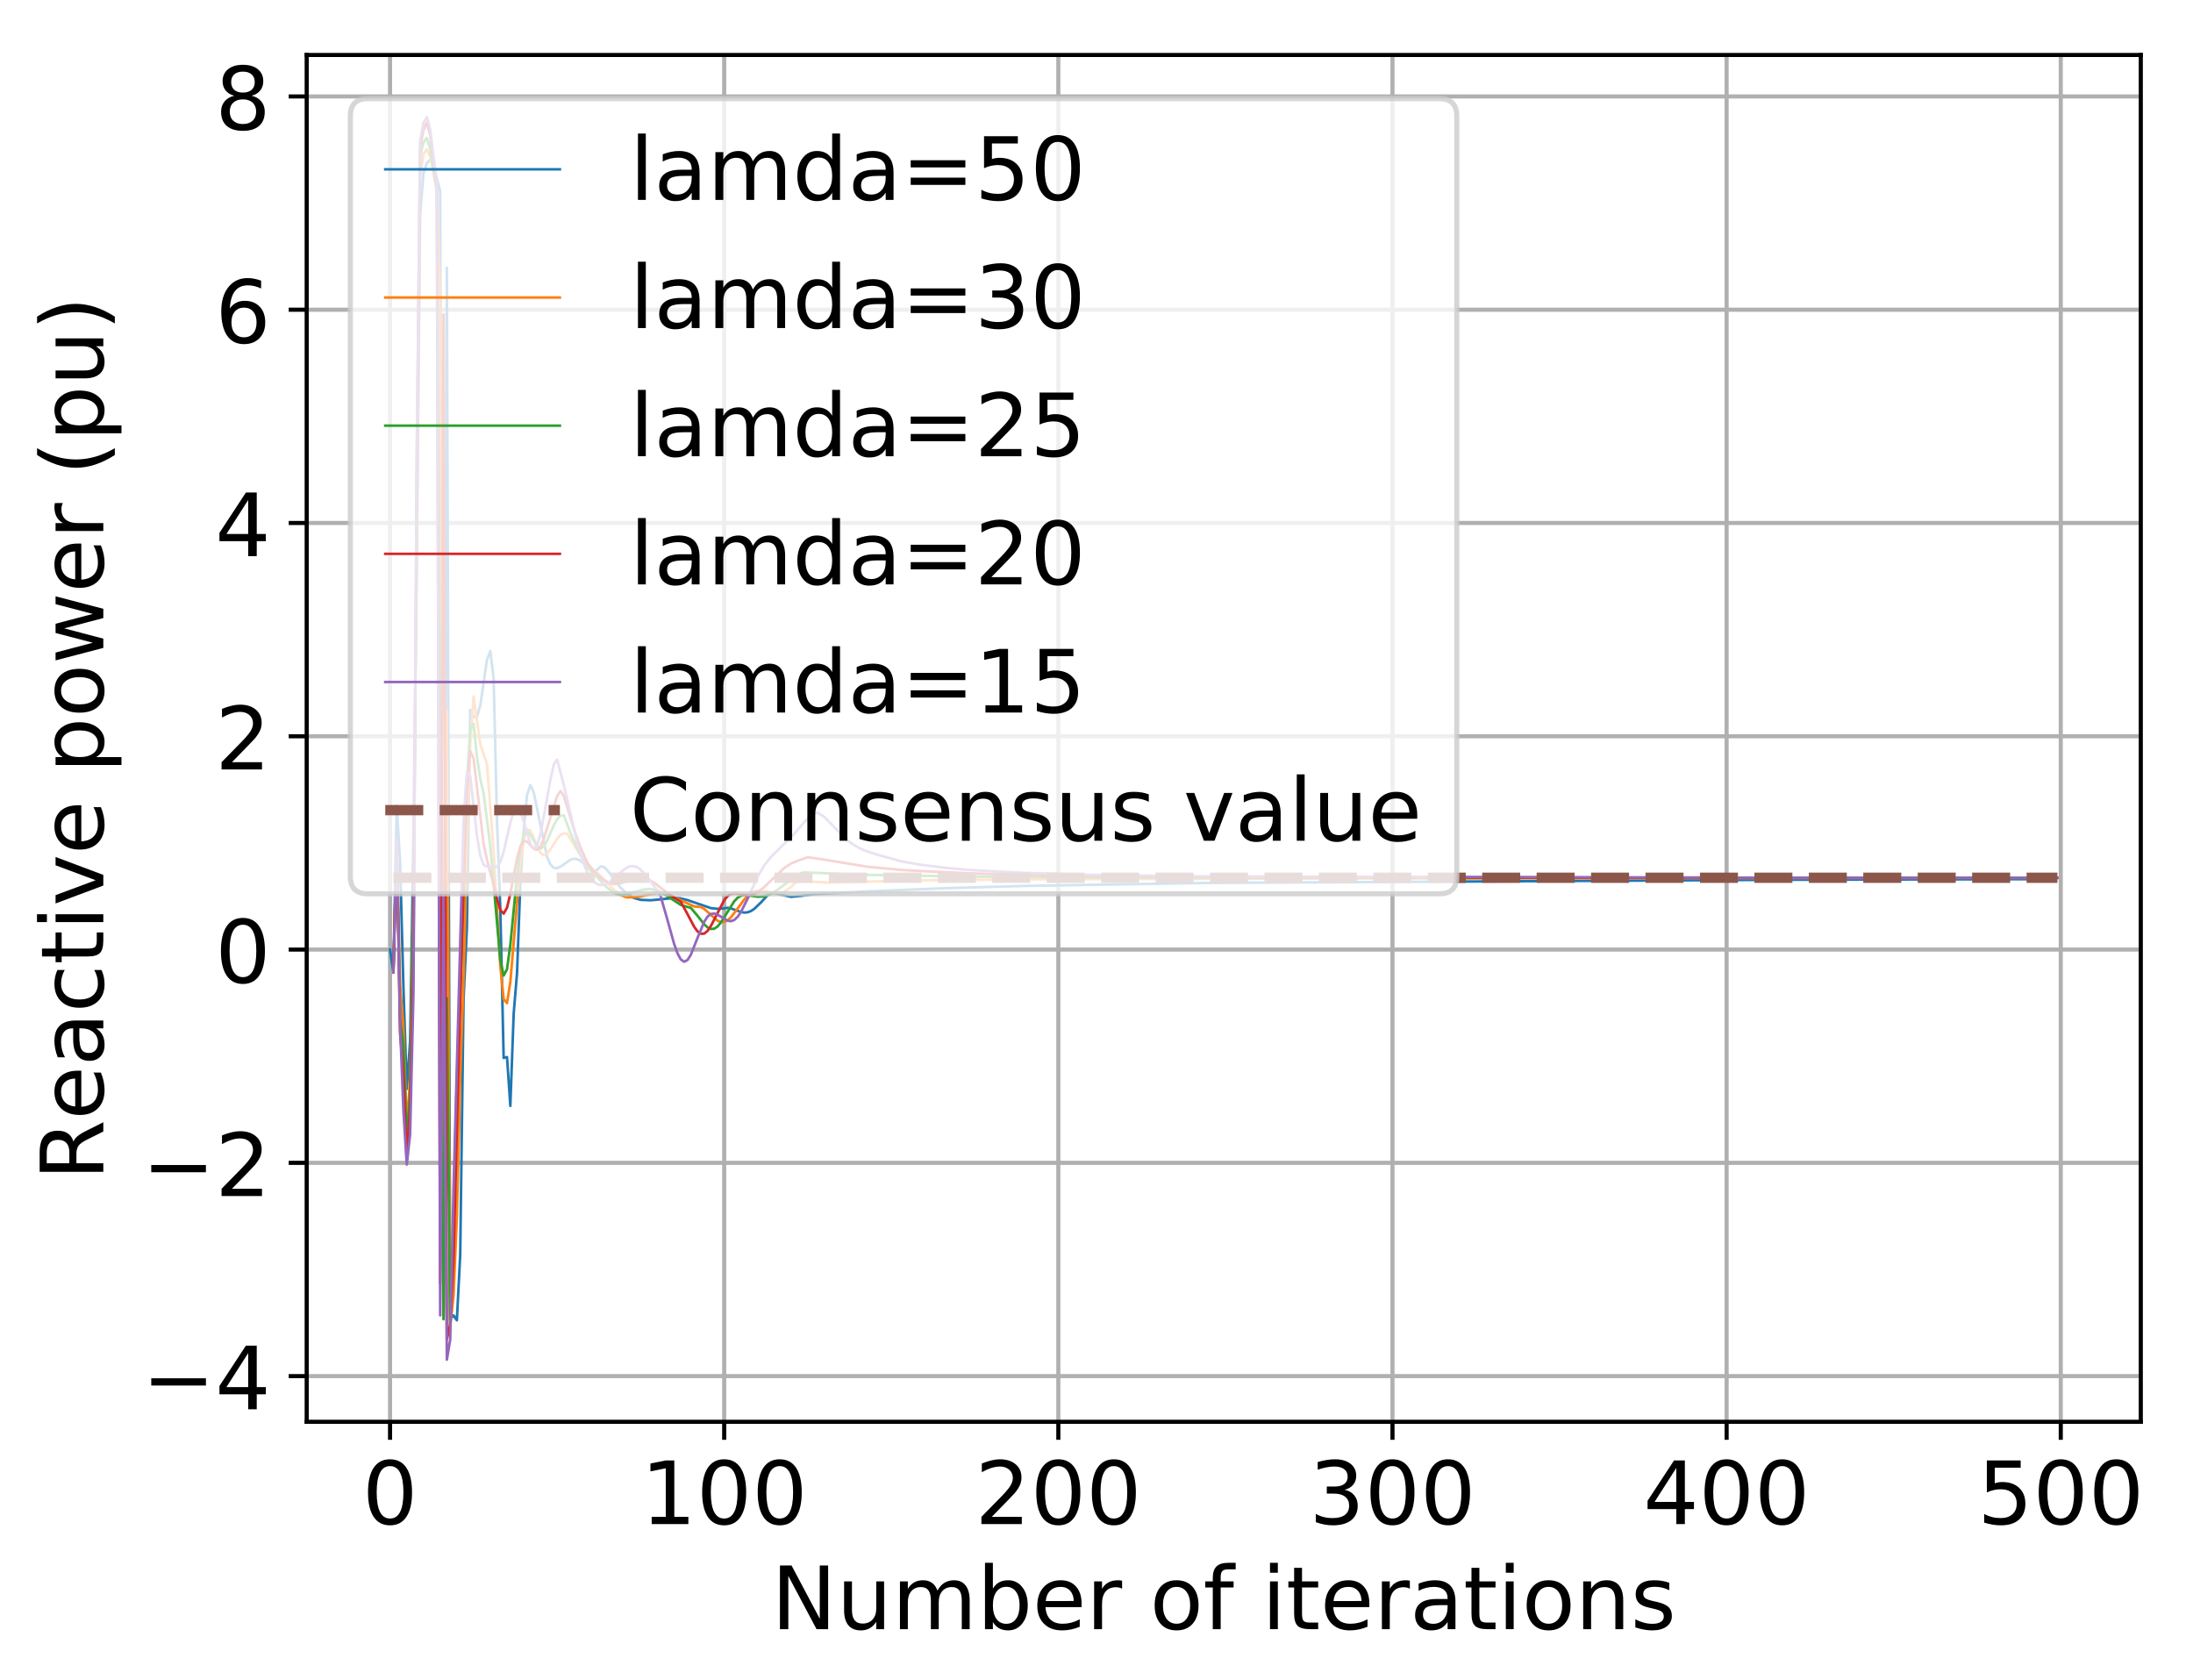 <?xml version="1.0" encoding="utf-8" standalone="no"?>
<!DOCTYPE svg PUBLIC "-//W3C//DTD SVG 1.1//EN"
  "http://www.w3.org/Graphics/SVG/1.1/DTD/svg11.dtd">
<!-- Created with matplotlib (http://matplotlib.org/) -->
<svg height="327pt" version="1.1" viewBox="0 0 427 327" width="427pt" xmlns="http://www.w3.org/2000/svg" xmlns:xlink="http://www.w3.org/1999/xlink">
 <defs>
  <style type="text/css">
*{stroke-linecap:butt;stroke-linejoin:round;}
  </style>
 </defs>
 <g id="figure_1">
  <g id="patch_1">
   <path d="M 0 327.918 
L 427.535 327.918 
L 427.535 0 
L 0 0 
z
" style="fill:#ffffff;"/>
  </g>
  <g id="axes_1">
   <g id="patch_2">
    <path d="M 59.715 276.812 
L 416.835 276.812 
L 416.835 10.7 
L 59.715 10.7 
z
" style="fill:#ffffff;"/>
   </g>
   <g id="matplotlib.axis_1">
    <g id="xtick_1">
     <g id="line2d_1">
      <path clip-path="url(#p3ab7f4ab34)" d="M 75.947 276.812 
L 75.947 10.7 
" style="fill:none;stroke:#b0b0b0;stroke-linecap:square;stroke-width:0.8;"/>
     </g>
     <g id="line2d_2">
      <defs>
       <path d="M 0 0 
L 0 3.5 
" id="m98d8b43f5d" style="stroke:#000000;stroke-width:0.8;"/>
      </defs>
      <g>
       <use style="stroke:#000000;stroke-width:0.8;" x="75.947" xlink:href="#m98d8b43f5d" y="276.812"/>
      </g>
     </g>
     <g id="text_1">
      <!-- 0 -->
      <defs>
       <path d="M 31.781 66.406 
Q 24.172 66.406 20.328 58.906 
Q 16.5 51.422 16.5 36.375 
Q 16.5 21.391 20.328 13.891 
Q 24.172 6.391 31.781 6.391 
Q 39.453 6.391 43.281 13.891 
Q 47.125 21.391 47.125 36.375 
Q 47.125 51.422 43.281 58.906 
Q 39.453 66.406 31.781 66.406 
z
M 31.781 74.219 
Q 44.047 74.219 50.516 64.516 
Q 56.984 54.828 56.984 36.375 
Q 56.984 17.969 50.516 8.266 
Q 44.047 -1.422 31.781 -1.422 
Q 19.531 -1.422 13.062 8.266 
Q 6.594 17.969 6.594 36.375 
Q 6.594 54.828 13.062 64.516 
Q 19.531 74.219 31.781 74.219 
z
" id="DejaVuSans-30"/>
      </defs>
      <g transform="translate(70.539 296.729)scale(0.17 -0.17)">
       <use xlink:href="#DejaVuSans-30"/>
      </g>
     </g>
    </g>
    <g id="xtick_2">
     <g id="line2d_3">
      <path clip-path="url(#p3ab7f4ab34)" d="M 141.008 276.812 
L 141.008 10.7 
" style="fill:none;stroke:#b0b0b0;stroke-linecap:square;stroke-width:0.8;"/>
     </g>
     <g id="line2d_4">
      <g>
       <use style="stroke:#000000;stroke-width:0.8;" x="141.008" xlink:href="#m98d8b43f5d" y="276.812"/>
      </g>
     </g>
     <g id="text_2">
      <!-- 100 -->
      <defs>
       <path d="M 12.406 8.297 
L 28.516 8.297 
L 28.516 63.922 
L 10.984 60.406 
L 10.984 69.391 
L 28.422 72.906 
L 38.281 72.906 
L 38.281 8.297 
L 54.391 8.297 
L 54.391 0 
L 12.406 0 
z
" id="DejaVuSans-31"/>
      </defs>
      <g transform="translate(124.784 296.729)scale(0.17 -0.17)">
       <use xlink:href="#DejaVuSans-31"/>
       <use x="63.623" xlink:href="#DejaVuSans-30"/>
       <use x="127.246" xlink:href="#DejaVuSans-30"/>
      </g>
     </g>
    </g>
    <g id="xtick_3">
     <g id="line2d_5">
      <path clip-path="url(#p3ab7f4ab34)" d="M 206.069 276.812 
L 206.069 10.7 
" style="fill:none;stroke:#b0b0b0;stroke-linecap:square;stroke-width:0.8;"/>
     </g>
     <g id="line2d_6">
      <g>
       <use style="stroke:#000000;stroke-width:0.8;" x="206.069" xlink:href="#m98d8b43f5d" y="276.812"/>
      </g>
     </g>
     <g id="text_3">
      <!-- 200 -->
      <defs>
       <path d="M 19.188 8.297 
L 53.609 8.297 
L 53.609 0 
L 7.328 0 
L 7.328 8.297 
Q 12.938 14.109 22.625 23.891 
Q 32.328 33.688 34.812 36.531 
Q 39.547 41.844 41.422 45.531 
Q 43.312 49.219 43.312 52.781 
Q 43.312 58.594 39.234 62.25 
Q 35.156 65.922 28.609 65.922 
Q 23.969 65.922 18.812 64.312 
Q 13.672 62.703 7.812 59.422 
L 7.812 69.391 
Q 13.766 71.781 18.938 73 
Q 24.125 74.219 28.422 74.219 
Q 39.75 74.219 46.484 68.547 
Q 53.219 62.891 53.219 53.422 
Q 53.219 48.922 51.531 44.891 
Q 49.859 40.875 45.406 35.406 
Q 44.188 33.984 37.641 27.219 
Q 31.109 20.453 19.188 8.297 
z
" id="DejaVuSans-32"/>
      </defs>
      <g transform="translate(189.845 296.729)scale(0.17 -0.17)">
       <use xlink:href="#DejaVuSans-32"/>
       <use x="63.623" xlink:href="#DejaVuSans-30"/>
       <use x="127.246" xlink:href="#DejaVuSans-30"/>
      </g>
     </g>
    </g>
    <g id="xtick_4">
     <g id="line2d_7">
      <path clip-path="url(#p3ab7f4ab34)" d="M 271.13 276.812 
L 271.13 10.7 
" style="fill:none;stroke:#b0b0b0;stroke-linecap:square;stroke-width:0.8;"/>
     </g>
     <g id="line2d_8">
      <g>
       <use style="stroke:#000000;stroke-width:0.8;" x="271.13" xlink:href="#m98d8b43f5d" y="276.812"/>
      </g>
     </g>
     <g id="text_4">
      <!-- 300 -->
      <defs>
       <path d="M 40.578 39.312 
Q 47.656 37.797 51.625 33 
Q 55.609 28.219 55.609 21.188 
Q 55.609 10.406 48.188 4.484 
Q 40.766 -1.422 27.094 -1.422 
Q 22.516 -1.422 17.656 -0.516 
Q 12.797 0.391 7.625 2.203 
L 7.625 11.719 
Q 11.719 9.328 16.594 8.109 
Q 21.484 6.891 26.812 6.891 
Q 36.078 6.891 40.938 10.547 
Q 45.797 14.203 45.797 21.188 
Q 45.797 27.641 41.281 31.266 
Q 36.766 34.906 28.719 34.906 
L 20.219 34.906 
L 20.219 43.016 
L 29.109 43.016 
Q 36.375 43.016 40.234 45.922 
Q 44.094 48.828 44.094 54.297 
Q 44.094 59.906 40.109 62.906 
Q 36.141 65.922 28.719 65.922 
Q 24.656 65.922 20.016 65.031 
Q 15.375 64.156 9.812 62.312 
L 9.812 71.094 
Q 15.438 72.656 20.344 73.438 
Q 25.25 74.219 29.594 74.219 
Q 40.828 74.219 47.359 69.109 
Q 53.906 64.016 53.906 55.328 
Q 53.906 49.266 50.438 45.094 
Q 46.969 40.922 40.578 39.312 
z
" id="DejaVuSans-33"/>
      </defs>
      <g transform="translate(254.906 296.729)scale(0.17 -0.17)">
       <use xlink:href="#DejaVuSans-33"/>
       <use x="63.623" xlink:href="#DejaVuSans-30"/>
       <use x="127.246" xlink:href="#DejaVuSans-30"/>
      </g>
     </g>
    </g>
    <g id="xtick_5">
     <g id="line2d_9">
      <path clip-path="url(#p3ab7f4ab34)" d="M 336.191 276.812 
L 336.191 10.7 
" style="fill:none;stroke:#b0b0b0;stroke-linecap:square;stroke-width:0.8;"/>
     </g>
     <g id="line2d_10">
      <g>
       <use style="stroke:#000000;stroke-width:0.8;" x="336.191" xlink:href="#m98d8b43f5d" y="276.812"/>
      </g>
     </g>
     <g id="text_5">
      <!-- 400 -->
      <defs>
       <path d="M 37.797 64.312 
L 12.891 25.391 
L 37.797 25.391 
z
M 35.203 72.906 
L 47.609 72.906 
L 47.609 25.391 
L 58.016 25.391 
L 58.016 17.188 
L 47.609 17.188 
L 47.609 0 
L 37.797 0 
L 37.797 17.188 
L 4.891 17.188 
L 4.891 26.703 
z
" id="DejaVuSans-34"/>
      </defs>
      <g transform="translate(319.967 296.729)scale(0.17 -0.17)">
       <use xlink:href="#DejaVuSans-34"/>
       <use x="63.623" xlink:href="#DejaVuSans-30"/>
       <use x="127.246" xlink:href="#DejaVuSans-30"/>
      </g>
     </g>
    </g>
    <g id="xtick_6">
     <g id="line2d_11">
      <path clip-path="url(#p3ab7f4ab34)" d="M 401.252 276.812 
L 401.252 10.7 
" style="fill:none;stroke:#b0b0b0;stroke-linecap:square;stroke-width:0.8;"/>
     </g>
     <g id="line2d_12">
      <g>
       <use style="stroke:#000000;stroke-width:0.8;" x="401.252" xlink:href="#m98d8b43f5d" y="276.812"/>
      </g>
     </g>
     <g id="text_6">
      <!-- 500 -->
      <defs>
       <path d="M 10.797 72.906 
L 49.516 72.906 
L 49.516 64.594 
L 19.828 64.594 
L 19.828 46.734 
Q 21.969 47.469 24.109 47.828 
Q 26.266 48.188 28.422 48.188 
Q 40.625 48.188 47.75 41.5 
Q 54.891 34.812 54.891 23.391 
Q 54.891 11.625 47.562 5.094 
Q 40.234 -1.422 26.906 -1.422 
Q 22.312 -1.422 17.547 -0.641 
Q 12.797 0.141 7.719 1.703 
L 7.719 11.625 
Q 12.109 9.234 16.797 8.062 
Q 21.484 6.891 26.703 6.891 
Q 35.156 6.891 40.078 11.328 
Q 45.016 15.766 45.016 23.391 
Q 45.016 31 40.078 35.438 
Q 35.156 39.891 26.703 39.891 
Q 22.75 39.891 18.812 39.016 
Q 14.891 38.141 10.797 36.281 
z
" id="DejaVuSans-35"/>
      </defs>
      <g transform="translate(385.028 296.729)scale(0.17 -0.17)">
       <use xlink:href="#DejaVuSans-35"/>
       <use x="63.623" xlink:href="#DejaVuSans-30"/>
       <use x="127.246" xlink:href="#DejaVuSans-30"/>
      </g>
     </g>
    </g>
    <g id="text_7">
     <!-- Number of iterations -->
     <defs>
      <path d="M 9.812 72.906 
L 23.094 72.906 
L 55.422 11.922 
L 55.422 72.906 
L 64.984 72.906 
L 64.984 0 
L 51.703 0 
L 19.391 60.984 
L 19.391 0 
L 9.812 0 
z
" id="DejaVuSans-4e"/>
      <path d="M 8.5 21.578 
L 8.5 54.688 
L 17.484 54.688 
L 17.484 21.922 
Q 17.484 14.156 20.5 10.266 
Q 23.531 6.391 29.594 6.391 
Q 36.859 6.391 41.078 11.031 
Q 45.312 15.672 45.312 23.688 
L 45.312 54.688 
L 54.297 54.688 
L 54.297 0 
L 45.312 0 
L 45.312 8.406 
Q 42.047 3.422 37.719 1 
Q 33.406 -1.422 27.688 -1.422 
Q 18.266 -1.422 13.375 4.438 
Q 8.5 10.297 8.5 21.578 
z
M 31.109 56 
z
" id="DejaVuSans-75"/>
      <path d="M 52 44.188 
Q 55.375 50.25 60.062 53.125 
Q 64.75 56 71.094 56 
Q 79.641 56 84.281 50.016 
Q 88.922 44.047 88.922 33.016 
L 88.922 0 
L 79.891 0 
L 79.891 32.719 
Q 79.891 40.578 77.094 44.375 
Q 74.312 48.188 68.609 48.188 
Q 61.625 48.188 57.562 43.547 
Q 53.516 38.922 53.516 30.906 
L 53.516 0 
L 44.484 0 
L 44.484 32.719 
Q 44.484 40.625 41.703 44.406 
Q 38.922 48.188 33.109 48.188 
Q 26.219 48.188 22.156 43.531 
Q 18.109 38.875 18.109 30.906 
L 18.109 0 
L 9.078 0 
L 9.078 54.688 
L 18.109 54.688 
L 18.109 46.188 
Q 21.188 51.219 25.484 53.609 
Q 29.781 56 35.688 56 
Q 41.656 56 45.828 52.969 
Q 50 49.953 52 44.188 
z
" id="DejaVuSans-6d"/>
      <path d="M 48.688 27.297 
Q 48.688 37.203 44.609 42.844 
Q 40.531 48.484 33.406 48.484 
Q 26.266 48.484 22.188 42.844 
Q 18.109 37.203 18.109 27.297 
Q 18.109 17.391 22.188 11.75 
Q 26.266 6.109 33.406 6.109 
Q 40.531 6.109 44.609 11.75 
Q 48.688 17.391 48.688 27.297 
z
M 18.109 46.391 
Q 20.953 51.266 25.266 53.625 
Q 29.594 56 35.594 56 
Q 45.562 56 51.781 48.094 
Q 58.016 40.188 58.016 27.297 
Q 58.016 14.406 51.781 6.484 
Q 45.562 -1.422 35.594 -1.422 
Q 29.594 -1.422 25.266 0.953 
Q 20.953 3.328 18.109 8.203 
L 18.109 0 
L 9.078 0 
L 9.078 75.984 
L 18.109 75.984 
z
" id="DejaVuSans-62"/>
      <path d="M 56.203 29.594 
L 56.203 25.203 
L 14.891 25.203 
Q 15.484 15.922 20.484 11.062 
Q 25.484 6.203 34.422 6.203 
Q 39.594 6.203 44.453 7.469 
Q 49.312 8.734 54.109 11.281 
L 54.109 2.781 
Q 49.266 0.734 44.188 -0.344 
Q 39.109 -1.422 33.891 -1.422 
Q 20.797 -1.422 13.156 6.188 
Q 5.516 13.812 5.516 26.812 
Q 5.516 40.234 12.766 48.109 
Q 20.016 56 32.328 56 
Q 43.359 56 49.781 48.891 
Q 56.203 41.797 56.203 29.594 
z
M 47.219 32.234 
Q 47.125 39.594 43.094 43.984 
Q 39.062 48.391 32.422 48.391 
Q 24.906 48.391 20.391 44.141 
Q 15.875 39.891 15.188 32.172 
z
" id="DejaVuSans-65"/>
      <path d="M 41.109 46.297 
Q 39.594 47.172 37.812 47.578 
Q 36.031 48 33.891 48 
Q 26.266 48 22.188 43.047 
Q 18.109 38.094 18.109 28.812 
L 18.109 0 
L 9.078 0 
L 9.078 54.688 
L 18.109 54.688 
L 18.109 46.188 
Q 20.953 51.172 25.484 53.578 
Q 30.031 56 36.531 56 
Q 37.453 56 38.578 55.875 
Q 39.703 55.766 41.062 55.516 
z
" id="DejaVuSans-72"/>
      <path id="DejaVuSans-20"/>
      <path d="M 30.609 48.391 
Q 23.391 48.391 19.188 42.75 
Q 14.984 37.109 14.984 27.297 
Q 14.984 17.484 19.156 11.844 
Q 23.344 6.203 30.609 6.203 
Q 37.797 6.203 41.984 11.859 
Q 46.188 17.531 46.188 27.297 
Q 46.188 37.016 41.984 42.703 
Q 37.797 48.391 30.609 48.391 
z
M 30.609 56 
Q 42.328 56 49.016 48.375 
Q 55.719 40.766 55.719 27.297 
Q 55.719 13.875 49.016 6.219 
Q 42.328 -1.422 30.609 -1.422 
Q 18.844 -1.422 12.172 6.219 
Q 5.516 13.875 5.516 27.297 
Q 5.516 40.766 12.172 48.375 
Q 18.844 56 30.609 56 
z
" id="DejaVuSans-6f"/>
      <path d="M 37.109 75.984 
L 37.109 68.5 
L 28.516 68.5 
Q 23.688 68.5 21.797 66.547 
Q 19.922 64.594 19.922 59.516 
L 19.922 54.688 
L 34.719 54.688 
L 34.719 47.703 
L 19.922 47.703 
L 19.922 0 
L 10.891 0 
L 10.891 47.703 
L 2.297 47.703 
L 2.297 54.688 
L 10.891 54.688 
L 10.891 58.5 
Q 10.891 67.625 15.141 71.797 
Q 19.391 75.984 28.609 75.984 
z
" id="DejaVuSans-66"/>
      <path d="M 9.422 54.688 
L 18.406 54.688 
L 18.406 0 
L 9.422 0 
z
M 9.422 75.984 
L 18.406 75.984 
L 18.406 64.594 
L 9.422 64.594 
z
" id="DejaVuSans-69"/>
      <path d="M 18.312 70.219 
L 18.312 54.688 
L 36.812 54.688 
L 36.812 47.703 
L 18.312 47.703 
L 18.312 18.016 
Q 18.312 11.328 20.141 9.422 
Q 21.969 7.516 27.594 7.516 
L 36.812 7.516 
L 36.812 0 
L 27.594 0 
Q 17.188 0 13.234 3.875 
Q 9.281 7.766 9.281 18.016 
L 9.281 47.703 
L 2.688 47.703 
L 2.688 54.688 
L 9.281 54.688 
L 9.281 70.219 
z
" id="DejaVuSans-74"/>
      <path d="M 34.281 27.484 
Q 23.391 27.484 19.188 25 
Q 14.984 22.516 14.984 16.5 
Q 14.984 11.719 18.141 8.906 
Q 21.297 6.109 26.703 6.109 
Q 34.188 6.109 38.703 11.406 
Q 43.219 16.703 43.219 25.484 
L 43.219 27.484 
z
M 52.203 31.203 
L 52.203 0 
L 43.219 0 
L 43.219 8.297 
Q 40.141 3.328 35.547 0.953 
Q 30.953 -1.422 24.312 -1.422 
Q 15.922 -1.422 10.953 3.297 
Q 6 8.016 6 15.922 
Q 6 25.141 12.172 29.828 
Q 18.359 34.516 30.609 34.516 
L 43.219 34.516 
L 43.219 35.406 
Q 43.219 41.609 39.141 45 
Q 35.062 48.391 27.688 48.391 
Q 23 48.391 18.547 47.266 
Q 14.109 46.141 10.016 43.891 
L 10.016 52.203 
Q 14.938 54.109 19.578 55.047 
Q 24.219 56 28.609 56 
Q 40.484 56 46.344 49.844 
Q 52.203 43.703 52.203 31.203 
z
" id="DejaVuSans-61"/>
      <path d="M 54.891 33.016 
L 54.891 0 
L 45.906 0 
L 45.906 32.719 
Q 45.906 40.484 42.875 44.328 
Q 39.844 48.188 33.797 48.188 
Q 26.516 48.188 22.312 43.547 
Q 18.109 38.922 18.109 30.906 
L 18.109 0 
L 9.078 0 
L 9.078 54.688 
L 18.109 54.688 
L 18.109 46.188 
Q 21.344 51.125 25.703 53.562 
Q 30.078 56 35.797 56 
Q 45.219 56 50.047 50.172 
Q 54.891 44.344 54.891 33.016 
z
" id="DejaVuSans-6e"/>
      <path d="M 44.281 53.078 
L 44.281 44.578 
Q 40.484 46.531 36.375 47.5 
Q 32.281 48.484 27.875 48.484 
Q 21.188 48.484 17.844 46.438 
Q 14.5 44.391 14.5 40.281 
Q 14.5 37.156 16.891 35.375 
Q 19.281 33.594 26.516 31.984 
L 29.594 31.297 
Q 39.156 29.25 43.188 25.516 
Q 47.219 21.781 47.219 15.094 
Q 47.219 7.469 41.188 3.016 
Q 35.156 -1.422 24.609 -1.422 
Q 20.219 -1.422 15.453 -0.562 
Q 10.688 0.297 5.422 2 
L 5.422 11.281 
Q 10.406 8.688 15.234 7.391 
Q 20.062 6.109 24.812 6.109 
Q 31.156 6.109 34.562 8.281 
Q 37.984 10.453 37.984 14.406 
Q 37.984 18.062 35.516 20.016 
Q 33.062 21.969 24.703 23.781 
L 21.578 24.516 
Q 13.234 26.266 9.516 29.906 
Q 5.812 33.547 5.812 39.891 
Q 5.812 47.609 11.281 51.797 
Q 16.75 56 26.812 56 
Q 31.781 56 36.172 55.266 
Q 40.578 54.547 44.281 53.078 
z
" id="DejaVuSans-73"/>
     </defs>
     <g transform="translate(150.196 317.182)scale(0.17 -0.17)">
      <use xlink:href="#DejaVuSans-4e"/>
      <use x="74.805" xlink:href="#DejaVuSans-75"/>
      <use x="138.184" xlink:href="#DejaVuSans-6d"/>
      <use x="235.596" xlink:href="#DejaVuSans-62"/>
      <use x="299.072" xlink:href="#DejaVuSans-65"/>
      <use x="360.596" xlink:href="#DejaVuSans-72"/>
      <use x="401.709" xlink:href="#DejaVuSans-20"/>
      <use x="433.496" xlink:href="#DejaVuSans-6f"/>
      <use x="494.678" xlink:href="#DejaVuSans-66"/>
      <use x="529.883" xlink:href="#DejaVuSans-20"/>
      <use x="561.67" xlink:href="#DejaVuSans-69"/>
      <use x="589.453" xlink:href="#DejaVuSans-74"/>
      <use x="628.662" xlink:href="#DejaVuSans-65"/>
      <use x="690.186" xlink:href="#DejaVuSans-72"/>
      <use x="731.299" xlink:href="#DejaVuSans-61"/>
      <use x="792.578" xlink:href="#DejaVuSans-74"/>
      <use x="831.787" xlink:href="#DejaVuSans-69"/>
      <use x="859.57" xlink:href="#DejaVuSans-6f"/>
      <use x="920.752" xlink:href="#DejaVuSans-6e"/>
      <use x="984.131" xlink:href="#DejaVuSans-73"/>
     </g>
    </g>
   </g>
   <g id="matplotlib.axis_2">
    <g id="ytick_1">
     <g id="line2d_13">
      <path clip-path="url(#p3ab7f4ab34)" d="M 59.715 267.917 
L 416.835 267.917 
" style="fill:none;stroke:#b0b0b0;stroke-linecap:square;stroke-width:0.8;"/>
     </g>
     <g id="line2d_14">
      <defs>
       <path d="M 0 0 
L -3.5 0 
" id="ma9619e1a22" style="stroke:#000000;stroke-width:0.8;"/>
      </defs>
      <g>
       <use style="stroke:#000000;stroke-width:0.8;" x="59.715" xlink:href="#ma9619e1a22" y="267.917"/>
      </g>
     </g>
     <g id="text_8">
      <!-- −4 -->
      <defs>
       <path d="M 10.594 35.5 
L 73.188 35.5 
L 73.188 27.203 
L 10.594 27.203 
z
" id="DejaVuSans-2212"/>
      </defs>
      <g transform="translate(27.653 274.376)scale(0.17 -0.17)">
       <use xlink:href="#DejaVuSans-2212"/>
       <use x="83.789" xlink:href="#DejaVuSans-34"/>
      </g>
     </g>
    </g>
    <g id="ytick_2">
     <g id="line2d_15">
      <path clip-path="url(#p3ab7f4ab34)" d="M 59.715 226.394 
L 416.835 226.394 
" style="fill:none;stroke:#b0b0b0;stroke-linecap:square;stroke-width:0.8;"/>
     </g>
     <g id="line2d_16">
      <g>
       <use style="stroke:#000000;stroke-width:0.8;" x="59.715" xlink:href="#ma9619e1a22" y="226.394"/>
      </g>
     </g>
     <g id="text_9">
      <!-- −2 -->
      <g transform="translate(27.653 232.852)scale(0.17 -0.17)">
       <use xlink:href="#DejaVuSans-2212"/>
       <use x="83.789" xlink:href="#DejaVuSans-32"/>
      </g>
     </g>
    </g>
    <g id="ytick_3">
     <g id="line2d_17">
      <path clip-path="url(#p3ab7f4ab34)" d="M 59.715 184.87 
L 416.835 184.87 
" style="fill:none;stroke:#b0b0b0;stroke-linecap:square;stroke-width:0.8;"/>
     </g>
     <g id="line2d_18">
      <g>
       <use style="stroke:#000000;stroke-width:0.8;" x="59.715" xlink:href="#ma9619e1a22" y="184.87"/>
      </g>
     </g>
     <g id="text_10">
      <!-- 0 -->
      <g transform="translate(41.898 191.328)scale(0.17 -0.17)">
       <use xlink:href="#DejaVuSans-30"/>
      </g>
     </g>
    </g>
    <g id="ytick_4">
     <g id="line2d_19">
      <path clip-path="url(#p3ab7f4ab34)" d="M 59.715 143.346 
L 416.835 143.346 
" style="fill:none;stroke:#b0b0b0;stroke-linecap:square;stroke-width:0.8;"/>
     </g>
     <g id="line2d_20">
      <g>
       <use style="stroke:#000000;stroke-width:0.8;" x="59.715" xlink:href="#ma9619e1a22" y="143.346"/>
      </g>
     </g>
     <g id="text_11">
      <!-- 2 -->
      <g transform="translate(41.898 149.805)scale(0.17 -0.17)">
       <use xlink:href="#DejaVuSans-32"/>
      </g>
     </g>
    </g>
    <g id="ytick_5">
     <g id="line2d_21">
      <path clip-path="url(#p3ab7f4ab34)" d="M 59.715 101.822 
L 416.835 101.822 
" style="fill:none;stroke:#b0b0b0;stroke-linecap:square;stroke-width:0.8;"/>
     </g>
     <g id="line2d_22">
      <g>
       <use style="stroke:#000000;stroke-width:0.8;" x="59.715" xlink:href="#ma9619e1a22" y="101.822"/>
      </g>
     </g>
     <g id="text_12">
      <!-- 4 -->
      <g transform="translate(41.898 108.281)scale(0.17 -0.17)">
       <use xlink:href="#DejaVuSans-34"/>
      </g>
     </g>
    </g>
    <g id="ytick_6">
     <g id="line2d_23">
      <path clip-path="url(#p3ab7f4ab34)" d="M 59.715 60.298 
L 416.835 60.298 
" style="fill:none;stroke:#b0b0b0;stroke-linecap:square;stroke-width:0.8;"/>
     </g>
     <g id="line2d_24">
      <g>
       <use style="stroke:#000000;stroke-width:0.8;" x="59.715" xlink:href="#ma9619e1a22" y="60.298"/>
      </g>
     </g>
     <g id="text_13">
      <!-- 6 -->
      <defs>
       <path d="M 33.016 40.375 
Q 26.375 40.375 22.484 35.828 
Q 18.609 31.297 18.609 23.391 
Q 18.609 15.531 22.484 10.953 
Q 26.375 6.391 33.016 6.391 
Q 39.656 6.391 43.531 10.953 
Q 47.406 15.531 47.406 23.391 
Q 47.406 31.297 43.531 35.828 
Q 39.656 40.375 33.016 40.375 
z
M 52.594 71.297 
L 52.594 62.312 
Q 48.875 64.062 45.094 64.984 
Q 41.312 65.922 37.594 65.922 
Q 27.828 65.922 22.672 59.328 
Q 17.531 52.734 16.797 39.406 
Q 19.672 43.656 24.016 45.922 
Q 28.375 48.188 33.594 48.188 
Q 44.578 48.188 50.953 41.516 
Q 57.328 34.859 57.328 23.391 
Q 57.328 12.156 50.688 5.359 
Q 44.047 -1.422 33.016 -1.422 
Q 20.359 -1.422 13.672 8.266 
Q 6.984 17.969 6.984 36.375 
Q 6.984 53.656 15.188 63.938 
Q 23.391 74.219 37.203 74.219 
Q 40.922 74.219 44.703 73.484 
Q 48.484 72.75 52.594 71.297 
z
" id="DejaVuSans-36"/>
      </defs>
      <g transform="translate(41.898 66.757)scale(0.17 -0.17)">
       <use xlink:href="#DejaVuSans-36"/>
      </g>
     </g>
    </g>
    <g id="ytick_7">
     <g id="line2d_25">
      <path clip-path="url(#p3ab7f4ab34)" d="M 59.715 18.774 
L 416.835 18.774 
" style="fill:none;stroke:#b0b0b0;stroke-linecap:square;stroke-width:0.8;"/>
     </g>
     <g id="line2d_26">
      <g>
       <use style="stroke:#000000;stroke-width:0.8;" x="59.715" xlink:href="#ma9619e1a22" y="18.774"/>
      </g>
     </g>
     <g id="text_14">
      <!-- 8 -->
      <defs>
       <path d="M 31.781 34.625 
Q 24.75 34.625 20.719 30.859 
Q 16.703 27.094 16.703 20.516 
Q 16.703 13.922 20.719 10.156 
Q 24.75 6.391 31.781 6.391 
Q 38.812 6.391 42.859 10.172 
Q 46.922 13.969 46.922 20.516 
Q 46.922 27.094 42.891 30.859 
Q 38.875 34.625 31.781 34.625 
z
M 21.922 38.812 
Q 15.578 40.375 12.031 44.719 
Q 8.5 49.078 8.5 55.328 
Q 8.5 64.062 14.719 69.141 
Q 20.953 74.219 31.781 74.219 
Q 42.672 74.219 48.875 69.141 
Q 55.078 64.062 55.078 55.328 
Q 55.078 49.078 51.531 44.719 
Q 48 40.375 41.703 38.812 
Q 48.828 37.156 52.797 32.312 
Q 56.781 27.484 56.781 20.516 
Q 56.781 9.906 50.312 4.234 
Q 43.844 -1.422 31.781 -1.422 
Q 19.734 -1.422 13.25 4.234 
Q 6.781 9.906 6.781 20.516 
Q 6.781 27.484 10.781 32.312 
Q 14.797 37.156 21.922 38.812 
z
M 18.312 54.391 
Q 18.312 48.734 21.844 45.562 
Q 25.391 42.391 31.781 42.391 
Q 38.141 42.391 41.719 45.562 
Q 45.312 48.734 45.312 54.391 
Q 45.312 60.062 41.719 63.234 
Q 38.141 66.406 31.781 66.406 
Q 25.391 66.406 21.844 63.234 
Q 18.312 60.062 18.312 54.391 
z
" id="DejaVuSans-38"/>
      </defs>
      <g transform="translate(41.898 25.233)scale(0.17 -0.17)">
       <use xlink:href="#DejaVuSans-38"/>
      </g>
     </g>
    </g>
    <g id="text_15">
     <!-- Reactive power (pu) -->
     <defs>
      <path d="M 44.391 34.188 
Q 47.562 33.109 50.562 29.594 
Q 53.562 26.078 56.594 19.922 
L 66.609 0 
L 56 0 
L 46.688 18.703 
Q 43.062 26.031 39.672 28.422 
Q 36.281 30.812 30.422 30.812 
L 19.672 30.812 
L 19.672 0 
L 9.812 0 
L 9.812 72.906 
L 32.078 72.906 
Q 44.578 72.906 50.734 67.672 
Q 56.891 62.453 56.891 51.906 
Q 56.891 45.016 53.688 40.469 
Q 50.484 35.938 44.391 34.188 
z
M 19.672 64.797 
L 19.672 38.922 
L 32.078 38.922 
Q 39.203 38.922 42.844 42.219 
Q 46.484 45.516 46.484 51.906 
Q 46.484 58.297 42.844 61.547 
Q 39.203 64.797 32.078 64.797 
z
" id="DejaVuSans-52"/>
      <path d="M 48.781 52.594 
L 48.781 44.188 
Q 44.969 46.297 41.141 47.344 
Q 37.312 48.391 33.406 48.391 
Q 24.656 48.391 19.812 42.844 
Q 14.984 37.312 14.984 27.297 
Q 14.984 17.281 19.812 11.734 
Q 24.656 6.203 33.406 6.203 
Q 37.312 6.203 41.141 7.25 
Q 44.969 8.297 48.781 10.406 
L 48.781 2.094 
Q 45.016 0.344 40.984 -0.531 
Q 36.969 -1.422 32.422 -1.422 
Q 20.062 -1.422 12.781 6.344 
Q 5.516 14.109 5.516 27.297 
Q 5.516 40.672 12.859 48.328 
Q 20.219 56 33.016 56 
Q 37.156 56 41.109 55.141 
Q 45.062 54.297 48.781 52.594 
z
" id="DejaVuSans-63"/>
      <path d="M 2.984 54.688 
L 12.5 54.688 
L 29.594 8.797 
L 46.688 54.688 
L 56.203 54.688 
L 35.688 0 
L 23.484 0 
z
" id="DejaVuSans-76"/>
      <path d="M 18.109 8.203 
L 18.109 -20.797 
L 9.078 -20.797 
L 9.078 54.688 
L 18.109 54.688 
L 18.109 46.391 
Q 20.953 51.266 25.266 53.625 
Q 29.594 56 35.594 56 
Q 45.562 56 51.781 48.094 
Q 58.016 40.188 58.016 27.297 
Q 58.016 14.406 51.781 6.484 
Q 45.562 -1.422 35.594 -1.422 
Q 29.594 -1.422 25.266 0.953 
Q 20.953 3.328 18.109 8.203 
z
M 48.688 27.297 
Q 48.688 37.203 44.609 42.844 
Q 40.531 48.484 33.406 48.484 
Q 26.266 48.484 22.188 42.844 
Q 18.109 37.203 18.109 27.297 
Q 18.109 17.391 22.188 11.75 
Q 26.266 6.109 33.406 6.109 
Q 40.531 6.109 44.609 11.75 
Q 48.688 17.391 48.688 27.297 
z
" id="DejaVuSans-70"/>
      <path d="M 4.203 54.688 
L 13.188 54.688 
L 24.422 12.016 
L 35.594 54.688 
L 46.188 54.688 
L 57.422 12.016 
L 68.609 54.688 
L 77.594 54.688 
L 63.281 0 
L 52.688 0 
L 40.922 44.828 
L 29.109 0 
L 18.5 0 
z
" id="DejaVuSans-77"/>
      <path d="M 31 75.875 
Q 24.469 64.656 21.281 53.656 
Q 18.109 42.672 18.109 31.391 
Q 18.109 20.125 21.312 9.062 
Q 24.516 -2 31 -13.188 
L 23.188 -13.188 
Q 15.875 -1.703 12.234 9.375 
Q 8.594 20.453 8.594 31.391 
Q 8.594 42.281 12.203 53.312 
Q 15.828 64.359 23.188 75.875 
z
" id="DejaVuSans-28"/>
      <path d="M 8.016 75.875 
L 15.828 75.875 
Q 23.141 64.359 26.781 53.312 
Q 30.422 42.281 30.422 31.391 
Q 30.422 20.453 26.781 9.375 
Q 23.141 -1.703 15.828 -13.188 
L 8.016 -13.188 
Q 14.5 -2 17.703 9.062 
Q 20.906 20.125 20.906 31.391 
Q 20.906 42.672 17.703 53.656 
Q 14.5 64.656 8.016 75.875 
z
" id="DejaVuSans-29"/>
     </defs>
     <g transform="translate(20.117 229.816)rotate(-90)scale(0.17 -0.17)">
      <use xlink:href="#DejaVuSans-52"/>
      <use x="69.42" xlink:href="#DejaVuSans-65"/>
      <use x="130.943" xlink:href="#DejaVuSans-61"/>
      <use x="192.223" xlink:href="#DejaVuSans-63"/>
      <use x="247.203" xlink:href="#DejaVuSans-74"/>
      <use x="286.412" xlink:href="#DejaVuSans-69"/>
      <use x="314.195" xlink:href="#DejaVuSans-76"/>
      <use x="373.375" xlink:href="#DejaVuSans-65"/>
      <use x="434.898" xlink:href="#DejaVuSans-20"/>
      <use x="466.686" xlink:href="#DejaVuSans-70"/>
      <use x="530.162" xlink:href="#DejaVuSans-6f"/>
      <use x="591.344" xlink:href="#DejaVuSans-77"/>
      <use x="673.131" xlink:href="#DejaVuSans-65"/>
      <use x="734.654" xlink:href="#DejaVuSans-72"/>
      <use x="775.768" xlink:href="#DejaVuSans-20"/>
      <use x="807.555" xlink:href="#DejaVuSans-28"/>
      <use x="846.568" xlink:href="#DejaVuSans-70"/>
      <use x="910.045" xlink:href="#DejaVuSans-75"/>
      <use x="973.424" xlink:href="#DejaVuSans-29"/>
     </g>
    </g>
   </g>
   <g id="line2d_27">
    <path clip-path="url(#p3ab7f4ab34)" d="M 75.947 184.87 
L 76.598 189.317 
L 77.248 156.825 
L 77.899 167.725 
L 78.55 192.078 
L 79.2 212.001 
L 79.851 202.648 
L 80.502 163.157 
L 81.152 109.77 
L 81.803 41.787 
L 82.453 33.748 
L 83.104 31.771 
L 83.755 31.082 
L 84.405 32.313 
L 85.706 37.167 
L 86.357 254.891 
L 87.008 52.104 
L 87.658 256.851 
L 88.309 256.104 
L 88.959 257.047 
L 89.61 244.261 
L 90.261 194.439 
L 90.911 180.74 
L 91.562 138.218 
L 92.213 139.54 
L 92.863 139.638 
L 93.514 137.327 
L 94.815 128.507 
L 95.466 126.732 
L 96.116 132.151 
L 96.767 159.617 
L 97.417 177.03 
L 98.068 205.97 
L 98.719 205.802 
L 99.369 215.313 
L 100.02 197.321 
L 100.67 189.458 
L 101.321 171.894 
L 101.972 161.76 
L 102.622 154.765 
L 103.273 152.863 
L 103.924 154.29 
L 106.526 166.867 
L 107.177 168.304 
L 107.827 168.958 
L 108.478 169.031 
L 109.128 168.736 
L 111.08 167.378 
L 111.731 167.191 
L 112.381 167.274 
L 113.032 167.583 
L 114.333 168.744 
L 114.984 169.369 
L 115.634 169.701 
L 116.285 169.336 
L 116.936 168.69 
L 117.586 168.792 
L 118.237 169.408 
L 119.538 171.113 
L 120.839 172.83 
L 122.141 174.084 
L 123.442 174.823 
L 124.743 175.193 
L 126.695 175.272 
L 128.647 175.095 
L 131.249 174.809 
L 132.55 174.912 
L 133.852 175.234 
L 138.406 176.804 
L 139.707 176.939 
L 141.008 176.852 
L 141.659 176.742 
L 142.31 176.858 
L 144.261 177.557 
L 144.912 177.672 
L 145.563 177.618 
L 146.213 177.375 
L 146.864 176.949 
L 148.165 175.697 
L 149.466 174.283 
L 150.117 173.77 
L 154.02 174.603 
L 155.972 174.42 
L 158.575 174.069 
L 161.828 173.92 
L 168.985 173.538 
L 183.949 172.925 
L 199.563 172.479 
L 235.347 171.898 
L 347.902 171.285 
L 366.77 171.238 
L 399.951 171.161 
L 399.951 171.161 
" style="fill:none;stroke:#1f77b4;stroke-linecap:square;stroke-width:0.5;"/>
   </g>
   <g id="line2d_28">
    <path clip-path="url(#p3ab7f4ab34)" d="M 76.598 189.317 
L 77.248 163.257 
L 77.899 191.634 
L 78.55 200.192 
L 79.2 219.453 
L 79.851 210.185 
L 80.502 174.765 
L 81.803 34.288 
L 82.453 29.971 
L 83.104 29.079 
L 83.755 30.463 
L 85.056 36.993 
L 85.706 57.163 
L 86.357 256.029 
L 87.008 138.4 
L 87.658 258.222 
L 88.309 252.203 
L 88.959 236.874 
L 89.61 209.635 
L 90.261 190.669 
L 90.911 164.446 
L 91.562 144.687 
L 92.213 135.593 
L 93.514 144.843 
L 94.815 148.763 
L 96.116 165.829 
L 97.417 188.007 
L 98.068 194.526 
L 98.719 195.303 
L 99.369 191.194 
L 101.321 168.129 
L 101.972 163.412 
L 102.622 161.479 
L 103.273 161.693 
L 105.225 166.047 
L 105.875 166.514 
L 106.526 166.217 
L 107.177 165.379 
L 108.478 163.302 
L 109.128 162.58 
L 109.779 162.252 
L 110.43 162.339 
L 113.032 166.537 
L 114.333 168.323 
L 114.984 169.01 
L 116.285 169.925 
L 117.586 171.173 
L 119.538 173.237 
L 120.839 174.213 
L 121.49 174.528 
L 122.141 174.713 
L 123.442 174.69 
L 124.743 174.526 
L 127.996 173.847 
L 129.297 173.959 
L 130.599 174.393 
L 135.153 176.474 
L 136.454 176.594 
L 137.105 176.951 
L 139.707 179.258 
L 140.358 179.505 
L 141.008 179.495 
L 141.659 179.187 
L 142.31 178.61 
L 143.611 176.903 
L 144.912 175.143 
L 145.563 174.429 
L 146.213 173.897 
L 146.864 173.567 
L 147.514 173.413 
L 148.816 173.496 
L 150.767 173.868 
L 152.069 173.814 
L 152.719 173.604 
L 154.02 172.693 
L 154.671 171.995 
L 155.322 171.727 
L 156.623 171.57 
L 158.575 171.69 
L 161.177 171.821 
L 180.696 171.366 
L 202.166 171.198 
L 234.696 171.094 
L 245.106 171.069 
L 336.842 170.959 
L 381.083 170.928 
L 400.602 170.922 
L 400.602 170.922 
" style="fill:none;stroke:#ff7f0e;stroke-linecap:square;stroke-width:0.5;"/>
   </g>
   <g id="line2d_29">
    <path clip-path="url(#p3ab7f4ab34)" d="M 76.598 189.317 
L 77.248 163.259 
L 77.899 198.297 
L 78.55 203.539 
L 79.2 222.218 
L 79.851 212.774 
L 80.502 179.814 
L 81.152 97.454 
L 81.803 30.293 
L 82.453 27.744 
L 83.104 26.853 
L 83.755 28.931 
L 85.056 37.078 
L 86.357 256.837 
L 87.008 194.346 
L 87.658 258.83 
L 88.309 238.043 
L 88.959 210.081 
L 89.61 194.537 
L 90.911 152.431 
L 91.562 141.951 
L 92.213 140.892 
L 92.863 147.303 
L 93.514 151.634 
L 94.164 154.483 
L 95.466 164.745 
L 97.417 186.904 
L 98.068 189.934 
L 98.719 188.713 
L 99.369 183.95 
L 100.67 170.571 
L 101.321 165.41 
L 101.972 162.52 
L 102.622 161.789 
L 103.273 162.491 
L 104.574 164.828 
L 105.225 165.202 
L 105.875 164.768 
L 106.526 163.655 
L 107.827 160.686 
L 108.478 159.499 
L 109.128 158.797 
L 109.779 158.737 
L 111.08 162.2 
L 112.381 165.154 
L 113.683 167.652 
L 114.333 168.763 
L 118.237 172.824 
L 119.538 173.783 
L 120.189 174.076 
L 120.839 174.223 
L 122.141 174.034 
L 124.092 173.525 
L 125.394 173.164 
L 126.695 173.058 
L 127.996 173.364 
L 129.297 174.059 
L 132.55 176.171 
L 133.852 176.584 
L 134.502 176.744 
L 135.803 178.282 
L 137.105 179.947 
L 137.755 180.551 
L 138.406 180.865 
L 139.056 180.821 
L 139.707 180.389 
L 140.358 179.621 
L 142.96 175.471 
L 143.611 174.8 
L 144.261 174.406 
L 144.912 174.265 
L 146.213 174.385 
L 147.514 174.584 
L 148.816 174.505 
L 150.117 174.034 
L 151.418 173.216 
L 155.322 170.343 
L 155.972 169.965 
L 156.623 169.846 
L 167.683 170.305 
L 188.503 170.66 
L 206.72 170.783 
L 224.286 170.847 
L 237.299 170.864 
L 247.058 170.878 
L 276.986 170.891 
L 281.54 170.885 
L 300.408 170.895 
L 335.541 170.897 
L 400.602 170.912 
L 400.602 170.912 
" style="fill:none;stroke:#2ca02c;stroke-linecap:square;stroke-width:0.5;"/>
   </g>
   <g id="line2d_30">
    <path clip-path="url(#p3ab7f4ab34)" d="M 76.598 189.317 
L 77.248 163.261 
L 77.899 201.118 
L 78.55 209.172 
L 79.2 225.787 
L 79.851 215.523 
L 80.502 186.923 
L 81.152 89.786 
L 81.803 28.703 
L 82.453 25.292 
L 83.104 23.93 
L 83.755 26.274 
L 85.056 36.491 
L 85.706 249.902 
L 86.357 61.197 
L 87.008 260.798 
L 87.658 257.817 
L 88.309 244.969 
L 89.61 194.285 
L 90.261 171.873 
L 90.911 153.322 
L 91.562 146.23 
L 92.213 147.687 
L 94.164 164.27 
L 94.815 167.39 
L 96.116 172.276 
L 96.767 174.985 
L 97.417 177.159 
L 98.068 177.875 
L 98.719 176.721 
L 99.369 173.982 
L 100.67 167.147 
L 101.321 164.795 
L 101.972 163.755 
L 102.622 163.838 
L 103.924 165.26 
L 104.574 165.445 
L 105.225 164.822 
L 105.875 163.329 
L 108.478 154.995 
L 109.128 154.005 
L 109.779 154.917 
L 111.731 161.378 
L 113.032 165.013 
L 114.333 167.934 
L 115.634 169.624 
L 116.936 170.86 
L 117.586 171.375 
L 118.888 171.981 
L 119.538 172.124 
L 120.839 171.925 
L 124.092 171.02 
L 125.394 171.005 
L 126.044 171.165 
L 127.345 171.829 
L 129.297 173.361 
L 130.599 174.344 
L 132.55 175.556 
L 133.852 177.948 
L 135.153 180.418 
L 135.803 181.32 
L 136.454 181.793 
L 137.105 181.774 
L 137.755 181.253 
L 138.406 180.298 
L 141.008 175.263 
L 141.659 174.478 
L 142.31 174.042 
L 142.96 173.897 
L 144.261 174.092 
L 145.563 174.294 
L 146.213 174.242 
L 146.864 174.061 
L 147.514 173.735 
L 148.816 172.689 
L 152.719 168.964 
L 154.02 168.127 
L 155.322 167.569 
L 157.274 166.905 
L 159.876 167.26 
L 168.985 168.761 
L 175.491 169.369 
L 180.045 169.624 
L 182.647 169.749 
L 189.804 170.073 
L 202.816 170.38 
L 215.178 170.548 
L 228.841 170.664 
L 237.949 170.708 
L 238.6 170.777 
L 239.25 170.667 
L 239.901 170.777 
L 242.503 170.756 
L 263.323 170.799 
L 319.276 170.87 
L 349.854 170.878 
L 368.071 170.885 
L 400.602 170.893 
L 400.602 170.893 
" style="fill:none;stroke:#d62728;stroke-linecap:square;stroke-width:0.5;"/>
   </g>
   <g id="line2d_31">
    <path clip-path="url(#p3ab7f4ab34)" d="M 76.598 189.317 
L 77.248 163.261 
L 77.899 199.501 
L 78.55 216.158 
L 79.2 226.724 
L 79.851 220.879 
L 80.502 193.386 
L 81.152 86.303 
L 81.803 27.451 
L 82.453 23.948 
L 83.104 22.796 
L 83.755 25.188 
L 85.056 35.714 
L 85.706 256.096 
L 86.357 173.868 
L 87.008 264.716 
L 87.658 260.854 
L 88.309 231.287 
L 90.261 159.648 
L 90.911 150.312 
L 91.562 151.086 
L 92.863 162.611 
L 93.514 166.601 
L 94.164 168.379 
L 94.815 168.736 
L 96.767 168.746 
L 97.417 167.812 
L 98.068 165.841 
L 99.369 160.165 
L 100.02 158.014 
L 100.67 157.234 
L 101.321 157.985 
L 101.972 159.91 
L 103.273 164.286 
L 103.924 165.185 
L 104.574 164.585 
L 105.225 162.478 
L 106.526 155.436 
L 107.177 151.769 
L 107.827 148.817 
L 108.478 147.874 
L 109.779 152.836 
L 112.381 164.01 
L 113.683 168.233 
L 114.333 169.759 
L 114.984 170.889 
L 115.634 171.661 
L 116.285 172.128 
L 116.936 172.319 
L 117.586 172.28 
L 118.237 172.033 
L 119.538 171.063 
L 121.49 169.286 
L 122.141 168.879 
L 122.791 168.644 
L 123.442 168.636 
L 124.092 168.86 
L 124.743 169.311 
L 126.044 170.75 
L 127.996 173.357 
L 128.647 174.528 
L 129.948 179.054 
L 131.249 183.742 
L 131.9 185.572 
L 132.55 186.784 
L 133.201 187.243 
L 133.852 186.923 
L 134.502 185.908 
L 135.803 182.634 
L 137.105 179.49 
L 137.755 178.477 
L 138.406 177.946 
L 139.056 177.85 
L 139.707 178.076 
L 141.659 179.254 
L 142.31 179.351 
L 142.96 179.117 
L 143.611 178.517 
L 144.261 177.574 
L 145.563 174.975 
L 147.514 170.71 
L 148.816 168.453 
L 150.117 166.84 
L 154.671 162.32 
L 156.623 160.003 
L 157.924 158.791 
L 158.575 158.353 
L 159.225 158.238 
L 160.527 159.069 
L 162.478 161.062 
L 164.43 163.084 
L 165.731 164.147 
L 167.033 164.972 
L 168.334 165.586 
L 170.936 166.435 
L 175.491 167.696 
L 179.394 168.387 
L 184.599 169.012 
L 189.153 169.398 
L 198.913 169.921 
L 211.925 170.318 
L 233.395 170.627 
L 350.505 170.895 
L 367.421 170.893 
L 384.987 170.895 
L 400.602 170.866 
L 400.602 170.866 
" style="fill:none;stroke:#9467bd;stroke-linecap:square;stroke-width:0.5;"/>
   </g>
   <g id="line2d_32">
    <path clip-path="url(#p3ab7f4ab34)" d="M 76.598 170.895 
L 400.602 170.895 
L 400.602 170.895 
" style="fill:none;stroke:#8c564b;stroke-dasharray:7.4,3.2;stroke-dashoffset:0;stroke-width:2;"/>
   </g>
   <g id="patch_3">
    <path d="M 59.715 276.812 
L 59.715 10.7 
" style="fill:none;stroke:#000000;stroke-linecap:square;stroke-linejoin:miter;stroke-width:0.8;"/>
   </g>
   <g id="patch_4">
    <path d="M 416.835 276.812 
L 416.835 10.7 
" style="fill:none;stroke:#000000;stroke-linecap:square;stroke-linejoin:miter;stroke-width:0.8;"/>
   </g>
   <g id="patch_5">
    <path d="M 59.715 276.812 
L 416.835 276.812 
" style="fill:none;stroke:#000000;stroke-linecap:square;stroke-linejoin:miter;stroke-width:0.8;"/>
   </g>
   <g id="patch_6">
    <path d="M 59.715 10.7 
L 416.835 10.7 
" style="fill:none;stroke:#000000;stroke-linecap:square;stroke-linejoin:miter;stroke-width:0.8;"/>
   </g>
   <g id="legend_1">
    <g id="patch_7">
     <path d="M 71.615 174.017 
L 280.25 174.017 
Q 283.65 174.017 283.65 170.617 
L 283.65 22.6 
Q 283.65 19.2 280.25 19.2 
L 71.615 19.2 
Q 68.215 19.2 68.215 22.6 
L 68.215 170.617 
Q 68.215 174.017 71.615 174.017 
z
" style="fill:#ffffff;opacity:0.8;stroke:#cccccc;stroke-linejoin:miter;"/>
    </g>
    <g id="line2d_33">
     <path d="M 75.015 32.967 
L 109.015 32.967 
" style="fill:none;stroke:#1f77b4;stroke-linecap:square;stroke-width:0.5;"/>
    </g>
    <g id="line2d_34"/>
    <g id="text_16">
     <!-- lamda=50 -->
     <defs>
      <path d="M 9.422 75.984 
L 18.406 75.984 
L 18.406 0 
L 9.422 0 
z
" id="DejaVuSans-6c"/>
      <path d="M 45.406 46.391 
L 45.406 75.984 
L 54.391 75.984 
L 54.391 0 
L 45.406 0 
L 45.406 8.203 
Q 42.578 3.328 38.25 0.953 
Q 33.938 -1.422 27.875 -1.422 
Q 17.969 -1.422 11.734 6.484 
Q 5.516 14.406 5.516 27.297 
Q 5.516 40.188 11.734 48.094 
Q 17.969 56 27.875 56 
Q 33.938 56 38.25 53.625 
Q 42.578 51.266 45.406 46.391 
z
M 14.797 27.297 
Q 14.797 17.391 18.875 11.75 
Q 22.953 6.109 30.078 6.109 
Q 37.203 6.109 41.297 11.75 
Q 45.406 17.391 45.406 27.297 
Q 45.406 37.203 41.297 42.844 
Q 37.203 48.484 30.078 48.484 
Q 22.953 48.484 18.875 42.844 
Q 14.797 37.203 14.797 27.297 
z
" id="DejaVuSans-64"/>
      <path d="M 10.594 45.406 
L 73.188 45.406 
L 73.188 37.203 
L 10.594 37.203 
z
M 10.594 25.484 
L 73.188 25.484 
L 73.188 17.188 
L 10.594 17.188 
z
" id="DejaVuSans-3d"/>
     </defs>
     <g transform="translate(122.615 38.917)scale(0.17 -0.17)">
      <use xlink:href="#DejaVuSans-6c"/>
      <use x="27.783" xlink:href="#DejaVuSans-61"/>
      <use x="89.062" xlink:href="#DejaVuSans-6d"/>
      <use x="186.475" xlink:href="#DejaVuSans-64"/>
      <use x="249.951" xlink:href="#DejaVuSans-61"/>
      <use x="311.23" xlink:href="#DejaVuSans-3d"/>
      <use x="395.02" xlink:href="#DejaVuSans-35"/>
      <use x="458.643" xlink:href="#DejaVuSans-30"/>
     </g>
    </g>
    <g id="line2d_35">
     <path d="M 75.015 57.92 
L 109.015 57.92 
" style="fill:none;stroke:#ff7f0e;stroke-linecap:square;stroke-width:0.5;"/>
    </g>
    <g id="line2d_36"/>
    <g id="text_17">
     <!-- lamda=30 -->
     <g transform="translate(122.615 63.87)scale(0.17 -0.17)">
      <use xlink:href="#DejaVuSans-6c"/>
      <use x="27.783" xlink:href="#DejaVuSans-61"/>
      <use x="89.062" xlink:href="#DejaVuSans-6d"/>
      <use x="186.475" xlink:href="#DejaVuSans-64"/>
      <use x="249.951" xlink:href="#DejaVuSans-61"/>
      <use x="311.23" xlink:href="#DejaVuSans-3d"/>
      <use x="395.02" xlink:href="#DejaVuSans-33"/>
      <use x="458.643" xlink:href="#DejaVuSans-30"/>
     </g>
    </g>
    <g id="line2d_37">
     <path d="M 75.015 82.873 
L 109.015 82.873 
" style="fill:none;stroke:#2ca02c;stroke-linecap:square;stroke-width:0.5;"/>
    </g>
    <g id="line2d_38"/>
    <g id="text_18">
     <!-- lamda=25 -->
     <g transform="translate(122.615 88.823)scale(0.17 -0.17)">
      <use xlink:href="#DejaVuSans-6c"/>
      <use x="27.783" xlink:href="#DejaVuSans-61"/>
      <use x="89.062" xlink:href="#DejaVuSans-6d"/>
      <use x="186.475" xlink:href="#DejaVuSans-64"/>
      <use x="249.951" xlink:href="#DejaVuSans-61"/>
      <use x="311.23" xlink:href="#DejaVuSans-3d"/>
      <use x="395.02" xlink:href="#DejaVuSans-32"/>
      <use x="458.643" xlink:href="#DejaVuSans-35"/>
     </g>
    </g>
    <g id="line2d_39">
     <path d="M 75.015 107.826 
L 109.015 107.826 
" style="fill:none;stroke:#d62728;stroke-linecap:square;stroke-width:0.5;"/>
    </g>
    <g id="line2d_40"/>
    <g id="text_19">
     <!-- lamda=20 -->
     <g transform="translate(122.615 113.776)scale(0.17 -0.17)">
      <use xlink:href="#DejaVuSans-6c"/>
      <use x="27.783" xlink:href="#DejaVuSans-61"/>
      <use x="89.062" xlink:href="#DejaVuSans-6d"/>
      <use x="186.475" xlink:href="#DejaVuSans-64"/>
      <use x="249.951" xlink:href="#DejaVuSans-61"/>
      <use x="311.23" xlink:href="#DejaVuSans-3d"/>
      <use x="395.02" xlink:href="#DejaVuSans-32"/>
      <use x="458.643" xlink:href="#DejaVuSans-30"/>
     </g>
    </g>
    <g id="line2d_41">
     <path d="M 75.015 132.779 
L 109.015 132.779 
" style="fill:none;stroke:#9467bd;stroke-linecap:square;stroke-width:0.5;"/>
    </g>
    <g id="line2d_42"/>
    <g id="text_20">
     <!-- lamda=15 -->
     <g transform="translate(122.615 138.729)scale(0.17 -0.17)">
      <use xlink:href="#DejaVuSans-6c"/>
      <use x="27.783" xlink:href="#DejaVuSans-61"/>
      <use x="89.062" xlink:href="#DejaVuSans-6d"/>
      <use x="186.475" xlink:href="#DejaVuSans-64"/>
      <use x="249.951" xlink:href="#DejaVuSans-61"/>
      <use x="311.23" xlink:href="#DejaVuSans-3d"/>
      <use x="395.02" xlink:href="#DejaVuSans-31"/>
      <use x="458.643" xlink:href="#DejaVuSans-35"/>
     </g>
    </g>
    <g id="line2d_43">
     <path d="M 75.015 157.731 
L 109.015 157.731 
" style="fill:none;stroke:#8c564b;stroke-dasharray:7.4,3.2;stroke-dashoffset:0;stroke-width:2;"/>
    </g>
    <g id="line2d_44"/>
    <g id="text_21">
     <!-- Connsensus value -->
     <defs>
      <path d="M 64.406 67.281 
L 64.406 56.891 
Q 59.422 61.531 53.781 63.812 
Q 48.141 66.109 41.797 66.109 
Q 29.297 66.109 22.656 58.469 
Q 16.016 50.828 16.016 36.375 
Q 16.016 21.969 22.656 14.328 
Q 29.297 6.688 41.797 6.688 
Q 48.141 6.688 53.781 8.984 
Q 59.422 11.281 64.406 15.922 
L 64.406 5.609 
Q 59.234 2.094 53.438 0.328 
Q 47.656 -1.422 41.219 -1.422 
Q 24.656 -1.422 15.125 8.703 
Q 5.609 18.844 5.609 36.375 
Q 5.609 53.953 15.125 64.078 
Q 24.656 74.219 41.219 74.219 
Q 47.75 74.219 53.531 72.484 
Q 59.328 70.75 64.406 67.281 
z
" id="DejaVuSans-43"/>
     </defs>
     <g transform="translate(122.615 163.681)scale(0.17 -0.17)">
      <use xlink:href="#DejaVuSans-43"/>
      <use x="69.824" xlink:href="#DejaVuSans-6f"/>
      <use x="131.006" xlink:href="#DejaVuSans-6e"/>
      <use x="194.385" xlink:href="#DejaVuSans-6e"/>
      <use x="257.764" xlink:href="#DejaVuSans-73"/>
      <use x="309.863" xlink:href="#DejaVuSans-65"/>
      <use x="371.387" xlink:href="#DejaVuSans-6e"/>
      <use x="434.766" xlink:href="#DejaVuSans-73"/>
      <use x="486.865" xlink:href="#DejaVuSans-75"/>
      <use x="550.244" xlink:href="#DejaVuSans-73"/>
      <use x="602.344" xlink:href="#DejaVuSans-20"/>
      <use x="634.131" xlink:href="#DejaVuSans-76"/>
      <use x="693.311" xlink:href="#DejaVuSans-61"/>
      <use x="754.59" xlink:href="#DejaVuSans-6c"/>
      <use x="782.373" xlink:href="#DejaVuSans-75"/>
      <use x="845.752" xlink:href="#DejaVuSans-65"/>
     </g>
    </g>
   </g>
  </g>
 </g>
 <defs>
  <clipPath id="p3ab7f4ab34">
   <rect height="266.112" width="357.12" x="59.715" y="10.7"/>
  </clipPath>
 </defs>
</svg>
